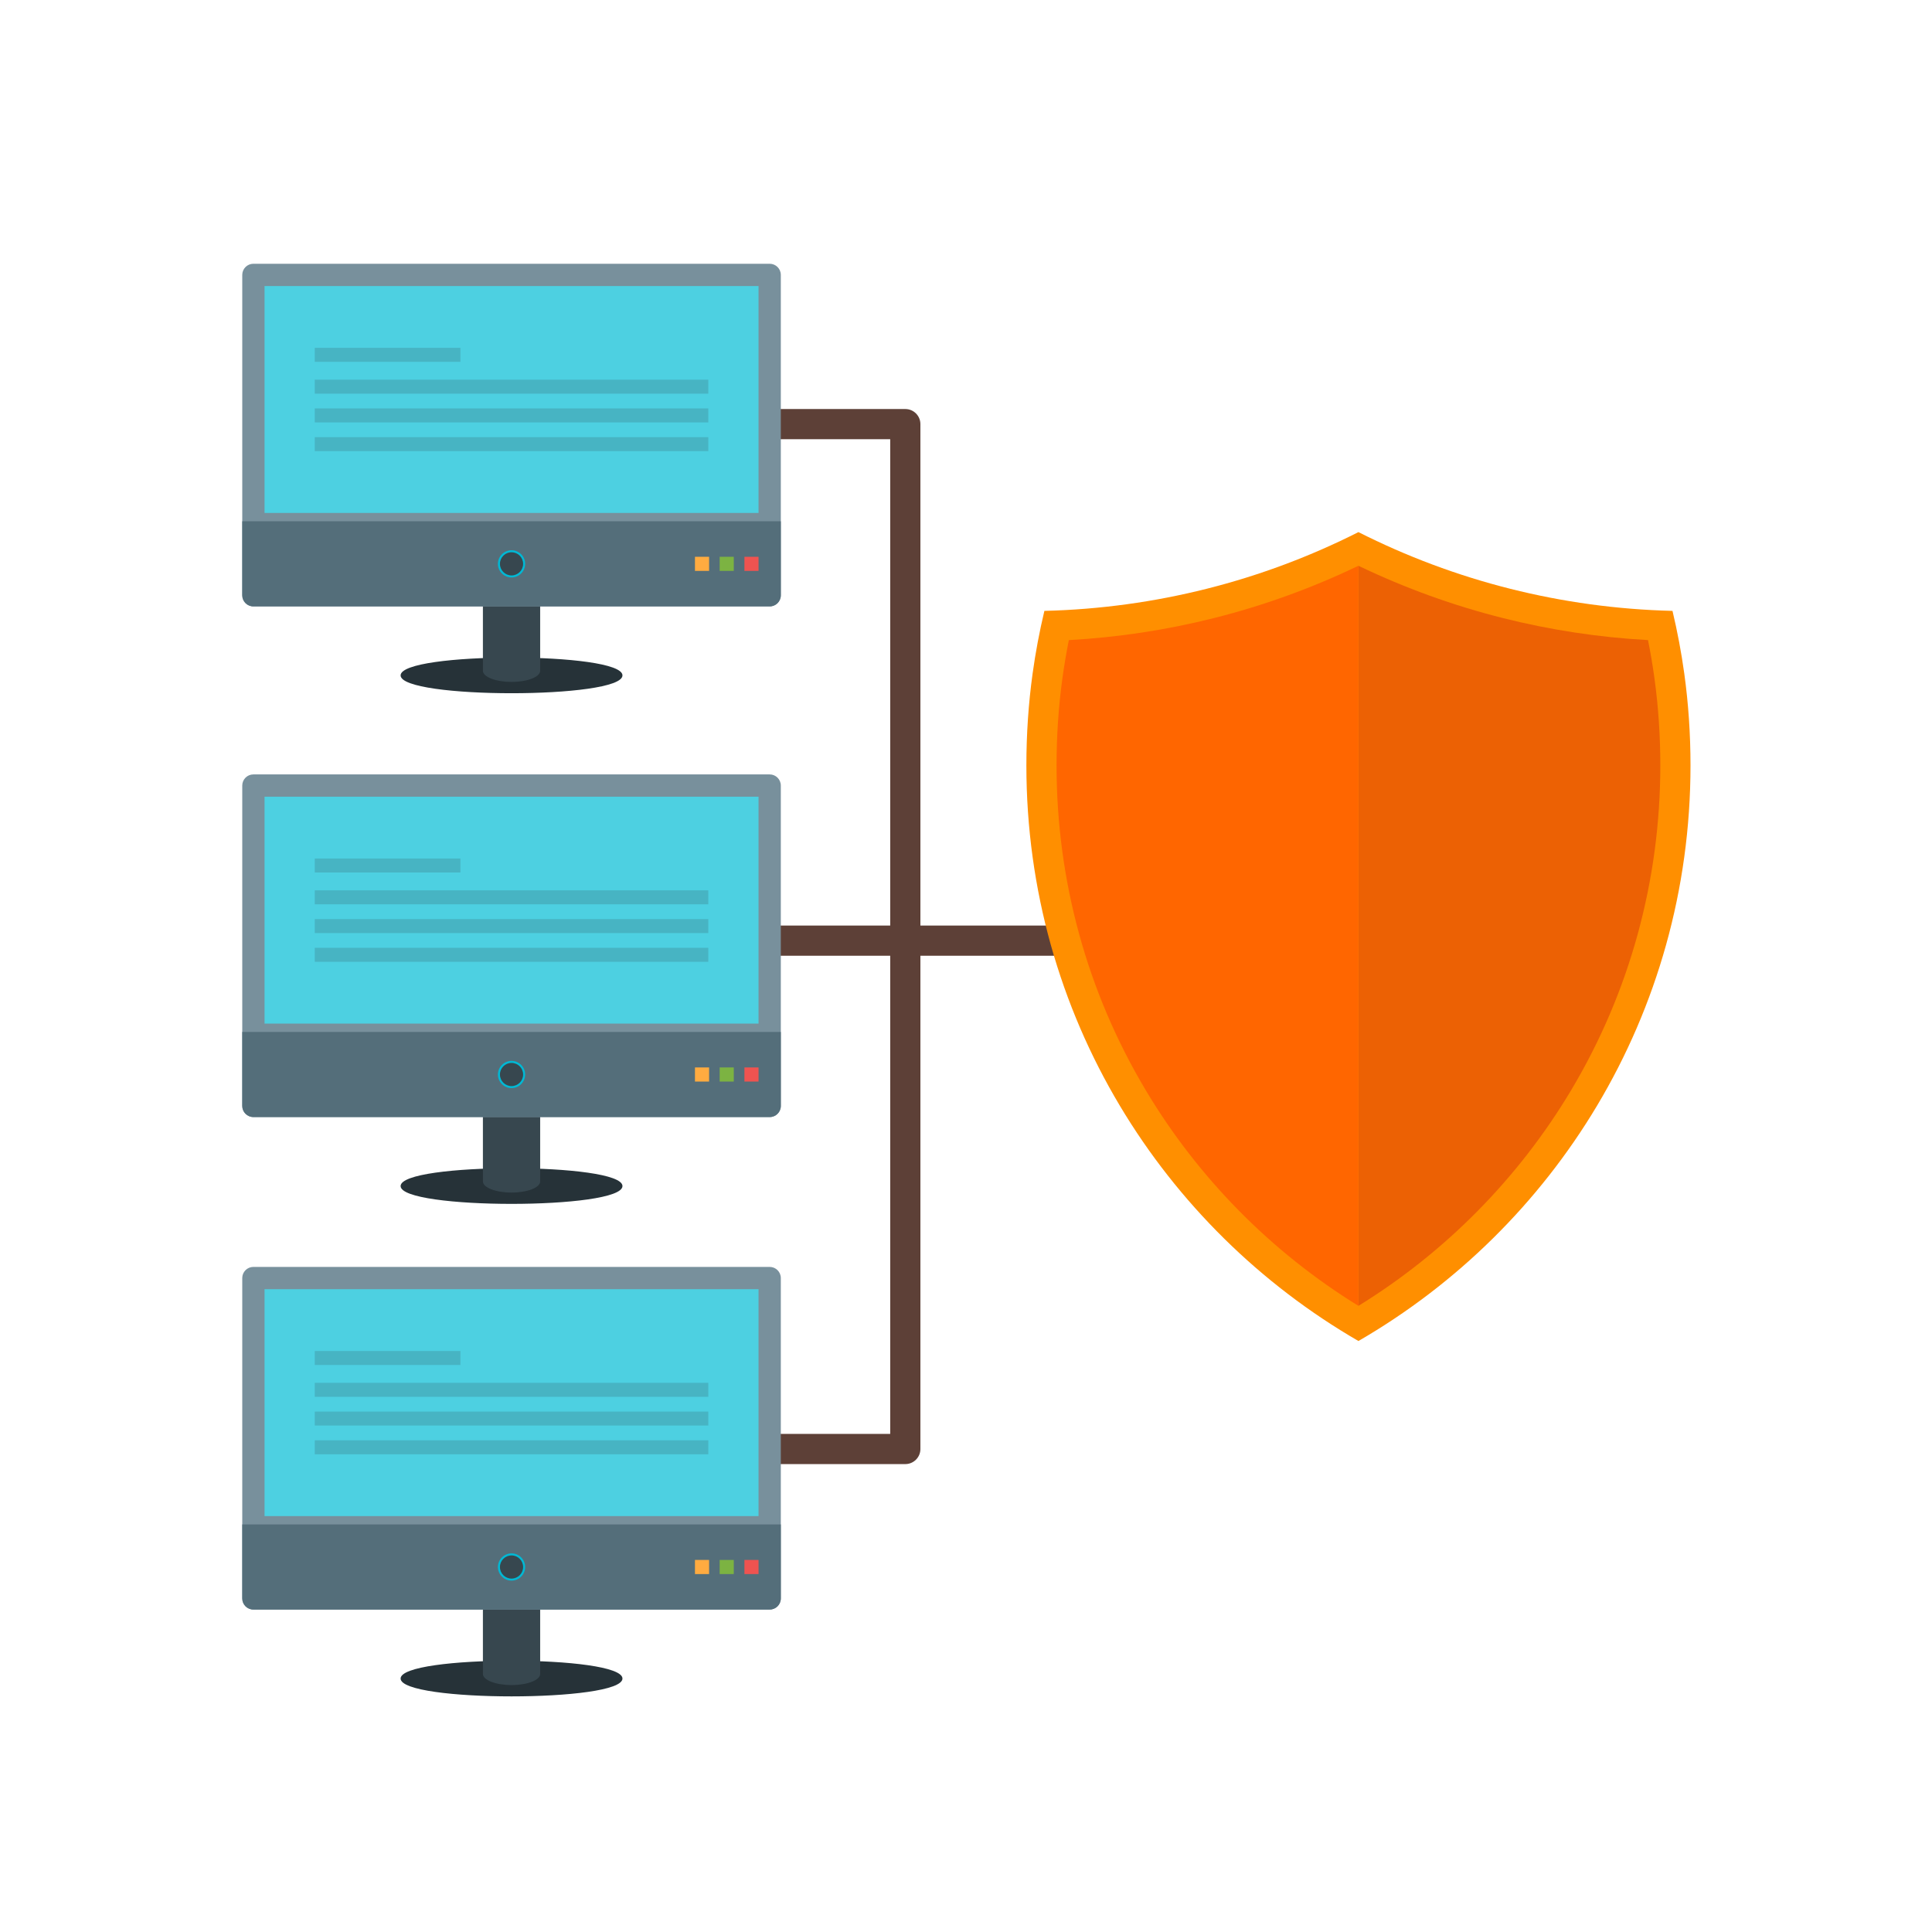 <?xml version="1.0" encoding="UTF-8"?>
<!DOCTYPE svg PUBLIC "-//W3C//DTD SVG 1.1//EN" "http://www.w3.org/Graphics/SVG/1.1/DTD/svg11.dtd">
<!-- Creator: CorelDRAW -->
<svg xmlns="http://www.w3.org/2000/svg" xml:space="preserve" width="2048px" height="2048px" style="shape-rendering:geometricPrecision; text-rendering:geometricPrecision; image-rendering:optimizeQuality; fill-rule:evenodd; clip-rule:evenodd"
viewBox="0 0 2048 2048"
 xmlns:xlink="http://www.w3.org/1999/xlink">
 <defs>
  <style type="text/css">
   <![CDATA[
    .fil15 {fill:none}
    .fil9 {fill:#00B8D4}
    .fil10 {fill:#37474F}
    .fil11 {fill:#47B4C3}
    .fil5 {fill:#4DD0E1}
    .fil4 {fill:#546E7A}
    .fil3 {fill:#78909C}
    .fil13 {fill:#EC6104}
    .fil14 {fill:#FF6600}
    .fil1 {fill:#263238;fill-rule:nonzero}
    .fil2 {fill:#37474F;fill-rule:nonzero}
    .fil0 {fill:#5D4037;fill-rule:nonzero}
    .fil8 {fill:#7CB342;fill-rule:nonzero}
    .fil6 {fill:#EF5350;fill-rule:nonzero}
    .fil12 {fill:#FF8F00;fill-rule:nonzero}
    .fil7 {fill:#FFAB40;fill-rule:nonzero}
   ]]>
  </style>
 </defs>
 <g id="Layer_x0020_1">
  <path class="fil0" d="M810.416 433.588c-8.836,0 -16,7.165 -16,16 0,8.836 7.165,16 16,16l133.249 0 0 1054.41 -133.249 0c-8.836,0 -16,7.165 -16,16 0,8.836 7.165,16 16,16l149.249 0c8.836,0 16,-7.165 16,-16l0 -1086.41c0,-8.836 -7.165,-16 -16,-16l-149.249 0z"/>
  <path class="fil0" d="M1139.21 1013.11c8.836,0 16,-7.165 16,-16 0,-8.836 -7.165,-16 -16,-16l-328.794 0c-8.836,0 -16,7.165 -16,16 0,8.836 7.165,16 16,16l328.794 0z"/>
  <g id="_382201584">
   <path id="_382196784" class="fil1" d="M424.668 715.946c0,25.206 235.167,25.206 235.167,0 0,-25.206 -235.167,-25.206 -235.167,0z"/>
   <path id="_382188432" class="fil2" d="M572.601 631.013c0,-6.521 -13.589,-11.809 -30.35,-11.809 -16.761,0 -30.35,5.288 -30.35,11.809l0 80.037c0,6.521 13.589,11.809 30.35,11.809 16.761,0 30.35,-5.288 30.35,-11.809l0 -80.037z"/>
   <path id="_382203072" class="fil3" d="M268.609 279.6l547.284 0c6.522,0 11.809,5.288 11.809,11.809l0 339.604c0,6.522 -5.287,11.809 -11.809,11.809l-547.284 0c-6.521,0 -11.809,-5.287 -11.809,-11.809l0 -339.604c0,-6.521 5.288,-11.809 11.809,-11.809z"/>
   <path id="_382203504" class="fil4" d="M827.702 552.589l0 78.424c0,6.522 -5.287,11.809 -11.809,11.809l-547.284 0c-6.521,0 -11.809,-5.287 -11.809,-11.809l0 -78.424 570.902 0z"/>
   <polygon id="_382203264" class="fil5" points="804.086,303.218 280.418,303.218 280.418,543.737 804.086,543.737 "/>
   <g>
    <polygon id="_382203096" class="fil6" points="789.116,590.221 789.116,605.189 804.086,605.189 804.086,590.221 "/>
    <polygon id="_382203360" class="fil7" points="736.688,605.189 751.656,605.189 751.656,590.221 736.688,590.221 "/>
    <polygon id="_382202448" class="fil8" points="762.864,590.221 762.864,605.189 777.833,605.189 777.833,590.221 "/>
   </g>
   <g>
    <circle id="_382202088" class="fil9" cx="542.251" cy="597.704" r="14.436"/>
    <circle id="_382202712" class="fil10" cx="542.251" cy="597.704" r="12.279"/>
   </g>
   <g>
    <rect id="_382202664" class="fil11" x="333.669" y="368.723" width="154.392" height="14.821"/>
    <rect id="_382202256" class="fil11" x="333.669" y="402.482" width="417.165" height="14.821"/>
    <rect id="_382202520" class="fil11" x="333.669" y="432.947" width="417.165" height="14.821"/>
    <rect id="_382201944" class="fil11" x="333.669" y="463.412" width="417.165" height="14.821"/>
   </g>
  </g>
  <g id="_382200120">
   <path id="_382201536" class="fil1" d="M424.668 1257.26c0,25.206 235.167,25.206 235.167,0 0,-25.206 -235.167,-25.206 -235.167,0z"/>
   <path id="_382201488" class="fil2" d="M572.601 1172.32c0,-6.521 -13.589,-11.809 -30.35,-11.809 -16.761,0 -30.35,5.288 -30.35,11.809l0 80.037c0,6.521 13.589,11.809 30.35,11.809 16.761,0 30.35,-5.288 30.35,-11.809l0 -80.037z"/>
   <path id="_382201344" class="fil3" d="M268.609 820.912l547.284 0c6.522,0 11.809,5.288 11.809,11.809l0 339.604c0,6.522 -5.287,11.809 -11.809,11.809l-547.284 0c-6.521,0 -11.809,-5.287 -11.809,-11.809l0 -339.604c0,-6.521 5.288,-11.809 11.809,-11.809z"/>
   <path id="_382201800" class="fil4" d="M827.702 1093.9l0 78.424c0,6.522 -5.287,11.809 -11.809,11.809l-547.284 0c-6.521,0 -11.809,-5.287 -11.809,-11.809l0 -78.424 570.902 0z"/>
   <polygon id="_382200936" class="fil5" points="804.086,844.529 280.418,844.529 280.418,1085.05 804.086,1085.05 "/>
   <g>
    <polygon id="_382200744" class="fil6" points="789.116,1131.53 789.116,1146.5 804.086,1146.5 804.086,1131.53 "/>
    <polygon id="_382200912" class="fil7" points="736.688,1146.5 751.656,1146.5 751.656,1131.53 736.688,1131.53 "/>
    <polygon id="_382201176" class="fil8" points="762.864,1131.53 762.864,1146.5 777.833,1146.5 777.833,1131.53 "/>
   </g>
   <g>
    <circle id="_382200576" class="fil9" cx="542.251" cy="1139.02" r="14.436"/>
    <circle id="_382201224" class="fil10" cx="542.251" cy="1139.02" r="12.279"/>
   </g>
   <g>
    <rect id="_382200456" class="fil11" x="333.669" y="910.034" width="154.392" height="14.821"/>
    <rect id="_382200240" class="fil11" x="333.669" y="943.793" width="417.165" height="14.821"/>
    <rect id="_382200216" class="fil11" x="333.669" y="974.258" width="417.165" height="14.821"/>
    <rect id="_382199856" class="fil11" x="333.669" y="1004.72" width="417.165" height="14.821"/>
   </g>
  </g>
  <g id="_382197552">
   <path id="_382199976" class="fil1" d="M424.668 1779.33c0,25.206 235.167,25.206 235.167,0 0,-25.206 -235.167,-25.206 -235.167,0z"/>
   <path id="_382199808" class="fil2" d="M572.601 1694.4c0,-6.521 -13.589,-11.809 -30.35,-11.809 -16.761,0 -30.35,5.288 -30.35,11.809l0 80.037c0,6.521 13.589,11.809 30.35,11.809 16.761,0 30.35,-5.288 30.35,-11.809l0 -80.037z"/>
   <path id="_382199544" class="fil3" d="M268.609 1342.98l547.284 0c6.522,0 11.809,5.288 11.809,11.809l0 339.604c0,6.522 -5.287,11.809 -11.809,11.809l-547.284 0c-6.521,0 -11.809,-5.287 -11.809,-11.809l0 -339.604c0,-6.521 5.288,-11.809 11.809,-11.809z"/>
   <path id="_382199712" class="fil4" d="M827.702 1615.97l0 78.424c0,6.522 -5.287,11.809 -11.809,11.809l-547.284 0c-6.521,0 -11.809,-5.287 -11.809,-11.809l0 -78.424 570.902 0z"/>
   <polygon id="_382199304" class="fil5" points="804.086,1366.6 280.418,1366.6 280.418,1607.12 804.086,1607.12 "/>
   <g>
    <polygon id="_382199448" class="fil6" points="789.116,1653.6 789.116,1668.57 804.086,1668.57 804.086,1653.6 "/>
    <polygon id="_382199424" class="fil7" points="736.688,1668.57 751.656,1668.57 751.656,1653.6 736.688,1653.6 "/>
    <polygon id="_382198320" class="fil8" points="762.864,1653.6 762.864,1668.57 777.833,1668.57 777.833,1653.6 "/>
   </g>
   <g>
    <circle id="_382198968" class="fil9" cx="542.251" cy="1661.09" r="14.436"/>
    <circle id="_382198488" class="fil10" cx="542.251" cy="1661.09" r="12.279"/>
   </g>
   <g>
    <rect id="_382198608" class="fil11" x="333.669" y="1432.11" width="154.392" height="14.821"/>
    <rect id="_382198752" class="fil11" x="333.669" y="1465.86" width="417.165" height="14.821"/>
    <rect id="_382198800" class="fil11" x="333.669" y="1496.33" width="417.165" height="14.821"/>
    <rect id="_382197648" class="fil11" x="333.669" y="1526.79" width="417.165" height="14.821"/>
   </g>
  </g>
  <g id="_382198128">
   <path id="_382197936" class="fil12" d="M1187.07 1172.09c61.599,103.129 148.845,189.201 252.932,249.441 104.087,-60.24 191.332,-146.313 252.931,-249.443 62.914,-105.328 99.069,-228.667 99.069,-360.64 0,-33.462 -2.241,-65.935 -6.574,-97.293 -3.11,-22.514 -7.302,-44.73 -12.516,-66.592 -59.066,-1.452 -116.623,-9.491 -171.958,-23.415 -56.301,-14.164 -110.2,-34.444 -160.951,-60.089 -50.751,25.644 -104.652,45.925 -160.952,60.089 -55.335,13.924 -112.891,21.964 -171.958,23.415 -5.215,21.862 -9.406,44.079 -12.516,66.592 -4.333,31.358 -6.574,63.831 -6.574,97.293 0,131.973 36.155,255.312 99.069,360.643z"/>
   <path id="_382198224" class="fil13" d="M1440 1384.26l0.001 0.001 0.206 -0.128c92.163,-56.857 169.655,-135.371 225.253,-228.453 62.323,-104.34 94.541,-222.737 94.541,-344.231 0,-31.067 -2.021,-62.137 -6.273,-92.914 -1.851,-13.395 -4.11,-26.731 -6.771,-39.987 -51.875,-2.874 -103.396,-10.682 -153.813,-23.367 -52.424,-13.191 -103.432,-31.635 -152.17,-54.98l-0.973 -0.467 -0.001 0 0 784.525z"/>
   <path id="_382197720" class="fil14" d="M1133.04 678.545c-2.661,13.257 -4.92,26.594 -6.771,39.987 -4.252,30.777 -6.273,61.847 -6.273,92.914 0,121.495 32.218,239.893 94.541,344.234 55.639,93.151 133.206,171.711 225.458,228.577l0 -784.525c-49.032,23.567 -100.369,42.169 -153.143,55.447 -50.417,12.685 -101.937,20.493 -153.813,23.367z"/>
  </g>
 </g>
 <rect class="fil15" width="2048" height="2048"/>
</svg>
